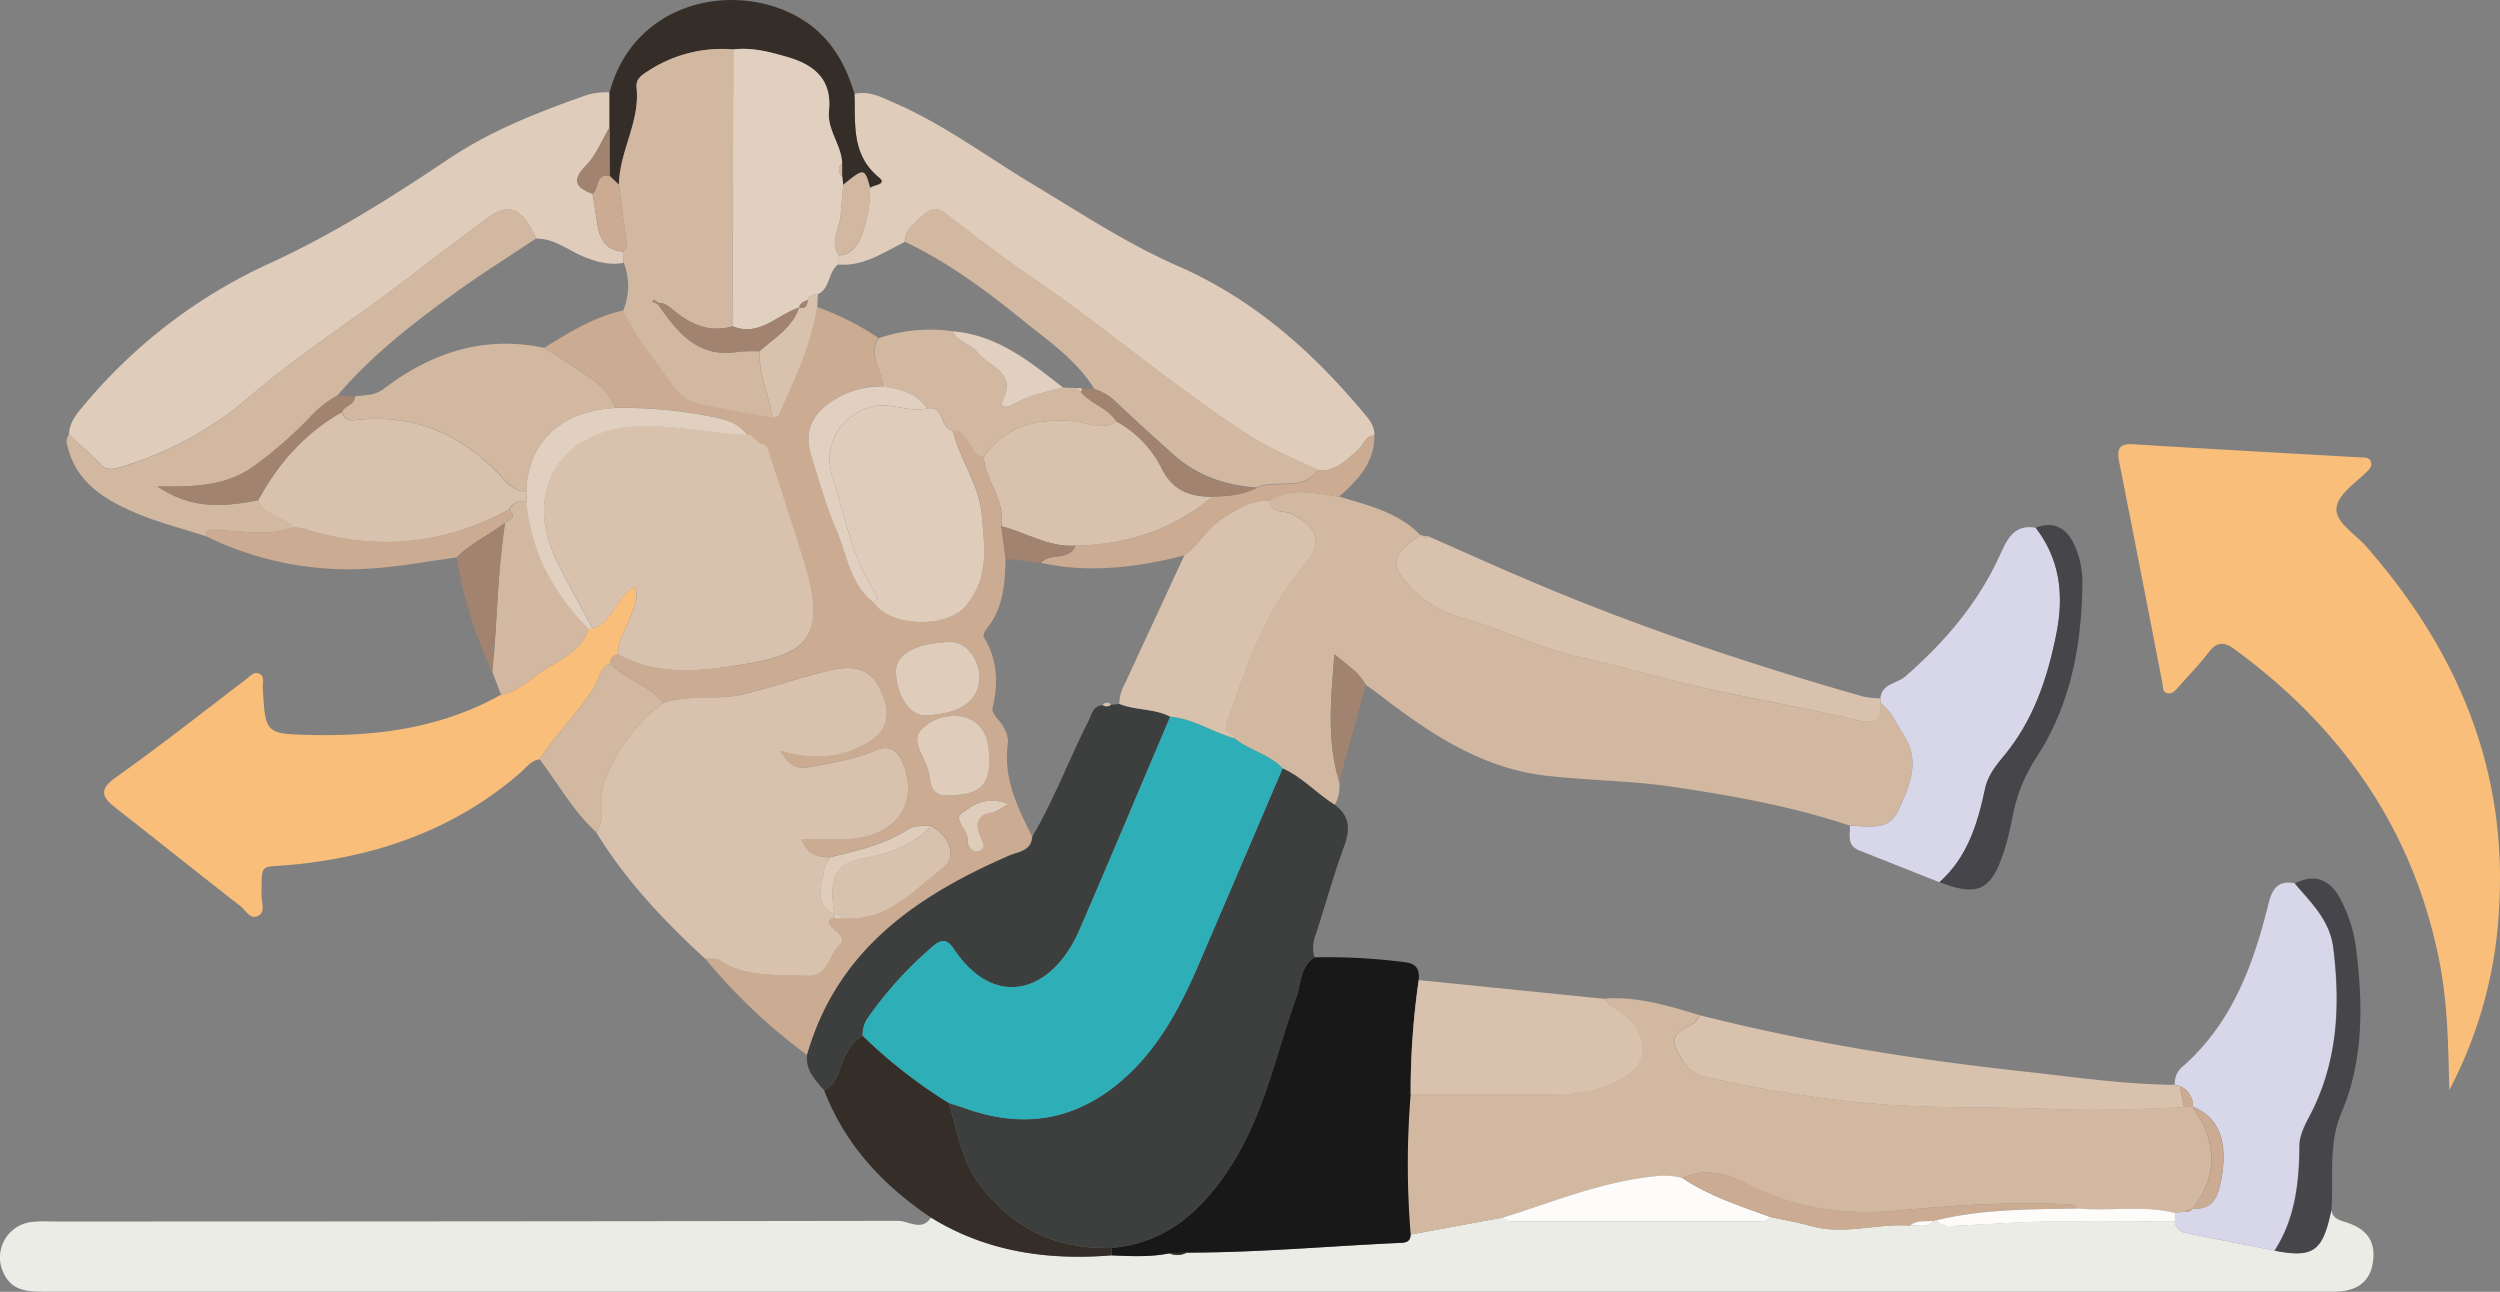 <svg xmlns="http://www.w3.org/2000/svg" viewBox="0 0 568.19 293.6"><rect x="0" y="0" width="568.19" height="293.6" fill="#808080" stroke="none"/><title>ex_d3_5_2</title><g id="Layer_2" data-name="Layer 2"><g id="Layer_1-2" data-name="Layer 1"><path d="M529.85,275c.37,2,1.83,2.31,3.53,2.86,4.84,1.57,6.76,4.66,5.84,9.5-.85,4.45-4.14,6.1-8.38,6.2-1.66,0-3.33,0-5,0q-257.62,0-515.25,0c-3.74,0-7.5.11-9.56-3.8a8.11,8.11,0,0,1,5.94-12,25.72,25.72,0,0,1,4.48-.14q96.36,0,192.72-.15c2.38,0,5.31,2.49,7.42-.76,12.63,7.8,26.48,9.76,41,8.6,4.4.18,8.8.42,13.16-.46a4.65,4.65,0,0,0,4-.17c16.06,0,32.05-1.46,48.07-2.19,1.33-.06,2.72,0,2.78-1.91l21-3.87c.84,1.06,2,.9,3.19.9h54c1.29,0,2.68.27,3.64-1,3,.66,6.11,1.15,9.09,2,7.54,2.16,15-.63,22.55-.07,1.85-.2,3.93.74,5.47-1.08l.24-.17.3,0c1.35,1.76,3.31,1.31,5.07,1.24,6.43-.25,12.86-.8,19.29-.9,9.95-.16,19.91-.06,29.87-.06a2.82,2.82,0,0,0,2.55,2.64c6.68,1.4,13.4,2.68,20.1,4,8,1.58,10.45.29,12.2-6.36C529.41,277,529.62,276,529.85,275Z" fill="#ebece6"/><path d="M556.67,247.75c-.25-9.81-.34-19.55-2.24-29.19-5.92-30-22.19-53.2-46.65-71.06-2.41-1.77-4-1.57-5.79.75-2.14,2.75-4.56,5.28-6.88,7.89-.66.74-1.42,1.65-2.48,1.42-1.22-.27-1-1.52-1.2-2.48-3.23-16.62-6.44-33.24-9.74-49.85-.55-2.78-.46-4.49,3.15-4.26,17.25,1.07,34.51,2,51.77,3,.8,0,1.76-.08,2.17.84.51,1.13-.29,1.84-1,2.54-2.72,2.67-7,5.42-6.75,8.75.2,2.86,4.41,5.42,6.8,8.15,20.42,23.31,31.91,50,30.19,81.45A99.41,99.41,0,0,1,556.67,247.75Z" fill="#f9be7a"/><path d="M304.36,177.62a8.28,8.28,0,0,1-1,5.29c-4.11-2.53-7.38-6.25-11.85-8.27-3.06-3.23-7.61-4.1-11-6.86.34-1.54-2.55-1-1.72-3.4,4.48-12.7,8.58-25.51,17.61-36,4.3-5,3.24-8.51-2.76-11.6-1.71-.89-4.7.15-5.12-3,5.09-3.21,10.46-1.65,15.79-.93,6.63,2,13.44,3.56,18.53,8.78-5.93,3.9-6.8,6.27-3.51,10.38a25.33,25.33,0,0,0,12.6,8.32c9.7,2.64,18.63,7.31,28.61,9.37,8,1.66,15.93,4.1,23.93,6,12.51,3,25.24,5,37.75,8,4.32,1,5.54,0,5.18-4,2.51,1.78,3.5,4.68,5.14,7.09,4.1,6,1.43,11.8-1.11,17.36-2.25,4.9-6.93,3.53-11,3.5-13.21-4.41-26.89-6.85-40.59-8.87-9.48-1.4-19.16-1.37-28.69-2.51-14.92-1.79-26.82-10-38.31-18.89-.79-.6-1.62-1.15-2.43-1.72-1.46-2.84-4.12-4.38-7.13-7C302.44,159,301.53,168.32,304.36,177.62Z" fill="#d2b8a0"/><path d="M341.56,276.72l-21,3.87a195.76,195.76,0,0,1,0-31.94c11.75,0,23.5,0,35.25,0a25.42,25.42,0,0,0,13.57-4.06c4.68-2.88,5-7.25,1.91-11.77-1.84-2.64-4.88-3.52-6.81-5.84,7.61-.61,14.73,1.62,21.87,3.76-.64.75-1.13,1.79-1.94,2.19-2.16,1.07-4.78,2.21-3.63,4.93s2.7,5.83,6.17,6.71a269.68,269.68,0,0,0,31.54,5.49c16.2,2.09,32.39,1.34,48.55,2,9.63.4,19.52,0,29.28-.43l2-.07h0c5.37,7.71,6,15.41,0,23.11l0,0-1.88.68-2.19.35c-7.24-1.83-14.65-.36-21.95-1-.55-.33-1.09-.91-1.66-.94-12.94-.7-25.87.1-38.71,1.34-12.38,1.19-24-.28-35-6.08-4.65-2.45-9.52-3.6-14.64-1.26a16.2,16.2,0,0,0-5.8-.44C364.32,268.42,353.11,273.15,341.56,276.72Z" fill="#d2b8a0"/><path d="M291.5,174.64c4.47,2,7.74,5.74,11.85,8.27,3.46,2.55,3.56,5.6,2.12,9.49-2.41,6.51-4.21,13.25-6.38,19.86a8.07,8.07,0,0,0-.35,5.32c-3.3,2.18-3,6-4.14,9.17-4.55,12.56-7.12,25.88-14.32,37.42-6.47,10.37-14.68,18.36-27.7,19.46-12.57.31-22.6-4.54-30.11-14.66-4.06-5.46-4.85-12.1-6.86-18.31,1.42.47,2.84.92,4.25,1.41,12.83,4.47,24.51,2.55,34.9-6.33C263.21,238.53,268.2,229,272.5,219Q282.06,196.86,291.5,174.64Z" fill="#3c3f3d"/><path d="M183.43,239.77a129.31,129.31,0,0,1-23.24-22c1.14.14,2.51-.09,3.37.47,6.09,4,12.93,3.16,19.66,3.5,5.14.26,5.05-4.61,7.5-6.92,2-1.9-.84-3-1.8-4.33s-.74-1.69.72-1.83h2c9.88.8,16-6.22,22.72-11.48,3.2-2.49,1.48-7.22-2.7-9.5-1.8.07-3.6-.28-5.31.82-5.38,3.47-11.57,4.77-17.65,6.3-2.81.06-5.19-.58-6.49-4.11,3.76,0,7.2.18,10.62,0,10.44-.65,15.78-7.56,12.69-16.45-1-3-2.8-5.41-6.69-3.67-4.42,2-9.17,2.7-13.88,3.58-4,.74-5.25.23-7.62-3.57,5.15,1.58,10.87,1.91,16,0,5.77-2.17,10-5.27,7.5-12.08-2.09-5.81-5.37-7.8-12.36-6.14-6.59,1.57-13,3.82-19.59,5.42-6.06,1.47-12.31,0-18.21,2-3-4.26-8.49-5.33-12-9a1.81,1.81,0,0,1,1.83-2.06c9,5,18.85,3.81,28.24,2.34,14.56-2.29,19.33-6,14-23.31-2.48-8.07-5.13-16.08-7.73-24.11-.39-1.19-.45-2.76-2.31-2.78l-1.08-1,0,0-1-1a5.9,5.9,0,0,0-.84,0c-1.71-2.51-4.41-3.33-7.12-4a101.62,101.62,0,0,0-22.94-2.17c-1.21-3.39-3.76-5.65-6.63-7.57-3.1-2.08-6.26-4.07-9.39-6.09,5.65-3.48,11.29-7,17.9-8.45,2.75,5.84,6.81,10.83,10.52,16,1.64,2.3,3.64,4.45,6.55,5.06,5.62,1.19,11.28,2.15,16.92,3.2.47-.15,1.22-.17,1.35-.47,3.56-8,7.34-15.88,8.76-24.61a64,64,0,0,1,13.91,7c-2.45,3.89.84,7.28,1,11a19.52,19.52,0,0,0-11.31,3.29c-5.13,3.21-6.6,7.16-4.81,12.81s3.28,11.14,5.56,16.43c2.45,5.68,3.07,12.37,8.46,16.57,3.92,5.7,16.73,6,21.16.67,5.34-6.47,4-13.52,3.47-20.66-.56-6.88-5-12.48-6.6-19,4,.07,3.45,5.47,7,6,.42,5.47,5,9.88,4,15.71q.53,3.69,1,7.4c-.13,5.68-.5,11.28-4.34,16-.38.47-.84,1.41-.63,1.75,3.14,5.15,3.37,10.58,2,16.29-.17.72.69,1.84,1.32,2.56,1.38,1.59,2.4,3.67,2.16,5.44-1.06,7.85,2.2,14.43,5.5,21.06-.16,3.37-3.15,3.48-5.28,4.4C208.2,203.66,190.21,216,183.43,239.77Zm20.19-87.18c.09,5.65,3.2,10.19,6.86,10,8-.39,12.21-3.47,12.12-8.92-.06-3.94-3.16-7.78-6.27-7.77C208.54,146,203.55,148.56,203.62,152.59ZM216,180.74c7.42-.11,9.4-2.89,8.69-10.69-.35-3.7-2.32-6.12-5.37-7a10.23,10.23,0,0,0-9.73,2.63c-2.38,2.21-.48,4.92.56,7.35a12.64,12.64,0,0,1,1.19,3.79C211.61,180.1,213.43,181.09,216,180.74Zm13.13,2c-4.83-1.94-8,.16-10.51,2-2.19,1.64,1.5,3.81,1.28,6.17-.09,1,.67,2.95,2.41,2.5,2-.53,1-2.11.5-3.23-1.3-3-.93-5,2.74-5.6C226.48,184.46,227.29,183.75,229.16,182.75Z" fill="#cbab91"/><path d="M189.64,208.7c-1.46.14-1.59.65-.72,1.83s3.82,2.43,1.8,4.33c-2.45,2.31-2.36,7.18-7.5,6.92-6.73-.34-13.57.47-19.66-3.5-.86-.56-2.23-.33-3.37-.47-9.34-8.58-18-17.72-24.66-28.62,2.36-3.57.37-7.79,1.85-11.58a39.31,39.31,0,0,1,13.29-17.8c5.9-2.07,12.15-.57,18.21-2,6.6-1.6,13-3.85,19.59-5.42,7-1.66,10.27.33,12.36,6.14,2.46,6.81-1.73,9.91-7.5,12.08-5.15,1.94-10.87,1.61-16,0,2.37,3.8,3.66,4.31,7.62,3.57,4.71-.88,9.46-1.61,13.88-3.58,3.89-1.74,5.65.66,6.69,3.67,3.09,8.89-2.25,15.8-12.69,16.45-3.42.21-6.86,0-10.62,0,1.3,3.53,3.68,4.17,6.49,4.11a11.74,11.74,0,0,0-1.45,3.07c-.52,3.55-2.33,7.51,2.41,9.81h0C189.64,208.05,189.64,208.38,189.64,208.7Z" fill="#d8c2ad"/><path d="M140.52,148.75a1.81,1.81,0,0,0-1.83,2.06c-2.43,1-2.58,3.68-3.73,5.51-3.63,5.8-8.64,10.52-12.31,16.25-2,.27-3.06,1.91-4.41,3.08-15,13-32.78,19.1-52.22,20.92-7.12.66-6.45-.67-6.59,7,0,1.56,1,3.68-.8,4.59s-2.8-1.29-4-2.23c-9.41-7.33-18.72-14.79-28.12-22.14-3.08-2.41-4.4-4.12-.15-7.13,10.13-7.19,19.88-14.91,29.78-22.43.79-.6,1.48-1.54,2.58-1.18,1.51.5,1,1.91,1,3,.56,10.84.56,10.76,11.39,11,15,.31,29.45-1.7,42.75-9.16,3.19-.59,5.73-2.64,8.12-4.44,4.19-3.16,9.88-4.81,11.8-10.53l.89-.11c4.77-1.41,5.28-7.33,9.57-9.4,1.05,2.52-.15,4.49-.81,6.48C142.46,142.84,140.27,145.38,140.52,148.75Z" fill="#f9be7a"/><path d="M15.68,98.76c.06-2.48,1.41-4.28,2.94-6.11A119.53,119.53,0,0,1,61.11,59.93C75.4,53.41,88.75,45,101.77,36.25c9.61-6.47,20.14-10.59,30.9-14.41a14.85,14.85,0,0,1,5.86-.85v8c-1.75,2.92-3,6.3-5.35,8.67-3.37,3.45-2.25,5,1.48,6.4.35,2.11.72,4.21,1,6.33.52,3.53,1.7,6.45,5.87,6.81l.21,2.52c-2.82.57-5.36,0-8.1-1-4-1.38-7.3-4.53-11.79-4.49-3.3-7.26-6.38-8.34-11.6-4.28-5,3.86-10.11,7.45-15,11.33C82.65,71.16,69,79.66,56.78,90.11A79.37,79.37,0,0,1,27.86,106c-1.84.55-3.37,1.11-5-.54C20.57,103.16,18.08,101,15.68,98.76Z" fill="#dfccbb"/><path d="M194.2,21.35c3.33-.78,6.14.76,9,2,11.31,4.9,21.14,12.3,31.63,18.59,10.8,6.48,21.34,13.48,32.89,18.53C284.94,68,298.4,80,310.18,94.14c1.17,1.4,2.3,2.85,2.18,4.85-2.1,0-2.34,2.09-3.53,3.11-2.74,2.34-5.16,5.2-9.31,4.78-5-2.48-10.32-4.51-15-7.51-17.71-11.33-33.61-25.19-51-37-6.27-4.28-12.32-8.9-18.28-13.61-2.2-1.74-3.76-1.43-5.54.26s-3.94,3.14-4.1,6c-4.79,2.31-9.26,5.55-15,5.1,0-.69,0-1.37,0-2.06,2.92-.21,4.34-2.15,5.26-4.61a29.3,29.3,0,0,0,1.87-10.69c.79-.75,4-.73,2-2.37C193.41,35.09,194.46,28.11,194.2,21.35Z" fill="#dfccbb"/><path d="M252.58,283.63c13-1.1,21.23-9.09,27.7-19.46,7.2-11.54,9.77-24.86,14.32-37.42,1.13-3.13.84-7,4.14-9.17a137.83,137.83,0,0,1,20.3,1.07c3,.31,3.58,1.65,3.4,4.1a176.84,176.84,0,0,0-1.83,25.9,195.76,195.76,0,0,0,0,31.94c-.06,1.9-1.45,1.85-2.78,1.91-16,.73-32,2.19-48.07,2.19l-4,.17c-4.36.88-8.76.64-13.16.46C252.59,284.75,252.59,284.19,252.58,283.63Z" fill="#191819"/><path d="M183.43,239.77c6.78-23.75,24.77-36.11,45.94-45.3,2.13-.92,5.12-1,5.28-4.4,4.93-8.34,8.28-17.43,12.64-26,.78-1.55,1-3.59,3.33-3.8a1.52,1.52,0,0,0,1.89-.09l1.88-.18c3.72,1.51,7.95,1,11.58,2.91C259.1,179,252.3,195.2,245.35,211.31c-6.16,14.27-19.17,18.43-28.58,4.33-1.5-2.24-2.82-2.27-4.76-.55a86.75,86.75,0,0,0-14.68,16.12,6.63,6.63,0,0,0-1.26,4.18,9.46,9.46,0,0,0-3.57,3.84c-1.79,2.83-1.67,6.83-5.2,8.56C185.27,245.48,183.06,243.24,183.43,239.77Z" fill="#3c3f3d"/><path d="M420.45,187.69c4.06,0,8.74,1.4,11-3.5,2.54-5.56,5.21-11.34,1.11-17.36-1.64-2.41-2.63-5.31-5.14-7.09l-.06-1c.33-3.42,3.79-3.34,5.68-5,8.92-7.79,16.48-16.57,21.44-27.46,1.56-3.41,3.11-7.25,8.18-6.34,5.53,7.23,6.46,15.25,4.73,24-2,10.24-5.25,19.84-12.05,28-1.82,2.17-3.56,4.46-4.16,7.27-1.7,8-4,15.63-10.39,21.31q-9.15-3.65-18.31-7.27C419.71,192.13,420.49,189.76,420.45,187.69Z" fill="#d8d6e9"/><path d="M494.31,275.68l2.19-.35a1.61,1.61,0,0,0,1.88-.68l0,0c4.24.33,5.56-2.17,6.33-5.86,1.85-8.92-.14-14.73-6.3-17.25h0a4.84,4.84,0,0,0-3-4.72l-1.13-.3a4.92,4.92,0,0,1,2-4.3c10.73-9.54,15.6-22.23,19-35.66.85-3.33,1.51-6.67,6.2-5.83,3.71,4.41,8,8.35,8.78,14.68,1.65,13.32,1,26.19-5.45,38.34-1.07,2-2.22,4.34-2.24,6.54-.07,8.45-.94,16.61-5.66,23.93-6.7-1.33-13.42-2.61-20.1-4a2.82,2.82,0,0,1-2.55-2.64Z" fill="#d8d6e9"/><path d="M15.68,98.76c2.4,2.24,4.89,4.4,7.19,6.74,1.62,1.65,3.15,1.09,5,.54A79.37,79.37,0,0,0,56.78,90.11C69,79.66,82.65,71.16,95.24,61.25c4.93-3.88,10.09-7.47,15-11.33,5.22-4.06,8.3-3,11.6,4.27-6.21,4.15-12.54,8.12-18.58,12.49-9.54,6.9-18.84,14.13-26.53,23.16A24.8,24.8,0,0,0,70.29,95,94.28,94.28,0,0,1,58,105.73c-6.16,4.64-13.45,5-22.24,4.81,8.11,5.49,15.49,4.55,22.92,3.17,1.47,3.65,5.79,3.58,8.07,6.17-5.62,2.06-11.41.75-17.12.7-1.34,0-2.64-.88-2.86,1.27-5.34-1.74-10.85-3.09-16-5.3-7.09-3.06-13.64-7-15.51-15.49A2.41,2.41,0,0,1,15.68,98.76Z" fill="#d2b8a0"/><path d="M427.35,158.71l.06,1c.36,4-.86,5-5.18,4-12.51-3-25.24-5.06-37.75-8-8-1.89-16-4.33-23.93-6-10-2.06-18.91-6.73-28.61-9.37a25.33,25.33,0,0,1-12.6-8.32c-3.29-4.11-2.42-6.48,3.51-10.38a1.26,1.26,0,0,1,.63.13c.3.67.63.79,1,.06,7.86,3.45,15.68,7,23.58,10.33,24.52,10.44,49.77,18.82,75.38,26.15A20.88,20.88,0,0,0,427.35,158.71Z" fill="#d8c2ad"/><path d="M320.61,248.65a176.84,176.84,0,0,1,1.83-25.9L364.53,227c1.93,2.32,5,3.2,6.81,5.84,3.13,4.52,2.77,8.89-1.91,11.77a25.42,25.42,0,0,1-13.57,4.06C344.11,248.62,332.36,248.65,320.61,248.65Z" fill="#d8c2ad"/><path d="M494.29,246.56l1.13.3c.32,1.59.63,3.19.95,4.79-9.76.45-19.65.83-29.28.43-16.16-.66-32.35.09-48.55-2A269.68,269.68,0,0,1,387,244.59c-3.47-.88-5-3.94-6.17-6.71s1.47-3.86,3.63-4.93c.81-.4,1.3-1.44,1.94-2.19,24.91,6.31,50.22,10.3,75.75,13C472.85,245,483.51,246.46,494.29,246.56Z" fill="#d8c2ad"/><path d="M187.3,247.79c3.53-1.73,3.41-5.73,5.2-8.56a9.46,9.46,0,0,1,3.57-3.84,113.2,113.2,0,0,0,19.54,15.27c2,6.21,2.8,12.85,6.86,18.31,7.51,10.12,17.54,15,30.11,14.66,0,.56,0,1.12,0,1.69-14.51,1.16-28.36-.8-41-8.6C200.7,269.42,192.09,260.21,187.3,247.79Z" fill="#352e28"/><path d="M194.2,21.35c.26,6.76-.79,13.74,5.54,18.95,2,1.64-1.19,1.62-2,2.37-1.27-4.54-1.35-4.55-6.13-.67-.08-.68-.15-1.36-.23-2l0-2.93c-.2-4.17-3.44-7.54-3-11.9.73-7.08-3.32-10.46-9.55-12.24-4-1.15-8-2.2-12.2-1.69a30.65,30.65,0,0,0-19.31,4.89c-1.39.88-2.87,1.79-2.66,3.81.82,7.75-3.94,14.49-4,22.08L138.58,40q0-5.55-.05-11.09V21c5.7-21.17,28.91-25.34,43.2-16.92C188.47,8,192.07,14.13,194.2,21.35Z" fill="#352e28"/><path d="M440.78,200.5c6.39-5.68,8.69-13.33,10.39-21.31.6-2.81,2.34-5.1,4.16-7.27,6.8-8.13,10-17.73,12.05-28,1.73-8.78.8-16.8-4.73-24,4.12-1.58,7,.1,8.73,3.74a20.82,20.82,0,0,1,1.9,9.19c-.21,14.14-2.73,27.67-10.73,39.73a37.61,37.61,0,0,0-5.21,13.34c-.51,2.43-1,4.86-1.78,7.22C452.63,202.42,449.66,203.87,440.78,200.5Z" fill="#46464a"/><path d="M517,284.26c4.72-7.32,5.59-15.48,5.66-23.93,0-2.2,1.17-4.52,2.24-6.54,6.42-12.15,7.1-25,5.45-38.34-.79-6.33-5.07-10.27-8.78-14.68,4.25-2.15,7.58-1.13,10,2.95a32.09,32.09,0,0,1,4,12.66c1.5,12.44,1.58,24.74-3.44,36.59-3,7.1-1.74,14.68-2.24,22-.23,1-.44,1.93-.69,2.88C527.41,284.55,524.94,285.84,517,284.26Z" fill="#46464a"/><path d="M133.8,142.92c-1.92,5.72-7.61,7.37-11.8,10.53-2.39,1.8-4.93,3.85-8.12,4.44l-2-5.21c1.19-11.26,1.14-22.62,2.92-33.83,1.08-.76,2.73-1.35.94-3,.76-1.76,2.24-2.1,4-1.94C120.63,125.39,125.81,134.84,133.8,142.92Z" fill="#d2b8a0"/><path d="M122.65,172.57c3.67-5.73,8.68-10.45,12.31-16.25,1.15-1.83,1.3-4.52,3.73-5.51,3.49,3.67,8.94,4.74,12,9a39.31,39.31,0,0,0-13.29,17.8c-1.48,3.79.51,8-1.85,11.58C130.3,184.38,126.88,178.16,122.65,172.57Z" fill="#d2b8a0"/><path d="M115.7,115.84c1.79,1.66.14,2.25-.94,3-3.59,2.71-7.75,4.63-11,7.86-6.49.86-13,2.11-19.47,2.51a73.58,73.58,0,0,1-37.54-7.37c.22-2.15,1.52-1.28,2.86-1.27,5.71,0,11.5,1.36,17.12-.7a12.44,12.44,0,0,1,2.46.29C85.33,125.31,100.81,123.79,115.7,115.84Z" fill="#cbab91"/><path d="M299.52,106.88c4.15.42,6.57-2.44,9.31-4.78,1.19-1,1.43-3.14,3.53-3.11.09,6.24-3.85,10.14-8,13.91-5.33-.72-10.7-2.28-15.79.93-4.06-.23-7.16,2-10.45,3.91-3.65,2.18-5.49,6.13-8.9,8.46-1.44.36-2.87.74-4.32,1.06-9.39,2-18.82,2.75-28.31.68,2-2.47,6.41-.27,7.86-3.93,11.63-.19,22.11-3.59,31.12-11.12,3.42-.16,6.85-.27,10-2C289.94,108.78,295.92,112,299.52,106.88Z" fill="#cbab91"/><path d="M103.79,126.71c3.22-3.23,7.38-5.15,11-7.86-1.78,11.21-1.73,22.57-2.92,33.83A96.65,96.65,0,0,1,103.79,126.71Z" fill="#a1836f"/><path d="M304.36,177.62c-2.83-9.3-1.92-18.66-1.06-28.91,3,2.61,5.67,4.15,7.13,7Q307.4,166.67,304.36,177.62Z" fill="#a1836f"/><path d="M324.49,121.87c-.38.73-.71.61-1-.06Z" fill="#d2b8a0"/><path d="M341.56,276.72c11.55-3.57,22.76-8.3,35-9.43a16.27,16.27,0,0,1,5.81.44c6.16,4.15,13.18,6.37,20.06,8.89-1,1.27-2.35,1-3.64,1h-54C343.6,277.62,342.4,277.78,341.56,276.72Z" fill="#fdfcfb"/><path d="M402.43,276.62c-6.88-2.52-13.9-4.74-20.06-8.89,5.11-2.34,10-1.19,14.63,1.26,11,5.8,22.61,7.27,35,6.08,12.84-1.24,25.77-2,38.71-1.34.57,0,1.11.61,1.66.94-10.82.18-21.66.08-32.28,2.66l-.3,0-.24.17c-1.86.2-3.85-.27-5.47,1.08-7.52-.56-15,2.23-22.55.07C408.54,277.77,405.46,277.28,402.43,276.62Z" fill="#cbab91"/><path d="M440.08,277.33c10.62-2.58,21.46-2.48,32.28-2.66,7.3.65,14.71-.82,21.95,1v1.93c-10,0-19.92-.1-29.87.06-6.43.1-12.86.65-19.29.9C443.39,278.64,441.43,279.09,440.08,277.33Z" fill="#fdfcfb"/><path d="M434.07,278.55c1.62-1.35,3.61-.88,5.47-1.08C438,279.29,435.92,278.35,434.07,278.55Z" fill="#fdfcfb"/><path d="M265.75,284.86l4-.17A4.65,4.65,0,0,1,265.75,284.86Z" fill="#352e28"/><path d="M215.61,250.66a113.2,113.2,0,0,1-19.54-15.27,6.63,6.63,0,0,1,1.26-4.18A86.75,86.75,0,0,1,212,215.09c1.94-1.72,3.26-1.69,4.76.55,9.41,14.1,22.42,9.94,28.58-4.33,7-16.11,13.75-32.29,20.62-48.44,5.25.46,9.62,3.51,14.55,4.91,3.37,2.76,7.92,3.63,11,6.86q-9.5,22.2-19,44.39c-4.3,10-9.29,19.5-17.74,26.71-10.39,8.88-22.07,10.8-34.9,6.33C218.45,251.58,217,251.13,215.61,250.66Z" fill="#2eaeb6"/><path d="M280.52,167.78c-4.93-1.4-9.3-4.45-14.55-4.91-3.63-1.88-7.86-1.4-11.58-2.91a9.4,9.4,0,0,1,1.33-4.7q6.73-14.52,13.46-29.06c3.41-2.33,5.25-6.28,8.9-8.46,3.29-2,6.39-4.14,10.45-3.91.42,3.12,3.41,2.08,5.12,3,6,3.09,7.06,6.62,2.76,11.6-9,10.47-13.13,23.28-17.61,36C278,166.76,280.86,166.24,280.52,167.78Z" fill="#d8c2ad"/><path d="M498.37,251.58c6.16,2.52,8.15,8.33,6.3,17.25-.77,3.69-2.09,6.19-6.33,5.86C504.36,267,503.74,259.29,498.37,251.58Z" fill="#cbab91"/><path d="M496.37,251.65c-.32-1.6-.63-3.2-.95-4.79a4.84,4.84,0,0,1,3,4.72Z" fill="#cbab91"/><path d="M498.38,274.65a1.61,1.61,0,0,1-1.88.68Z" fill="#cbab91"/><path d="M140.52,148.75c-.25-3.37,1.94-5.91,2.93-8.86.66-2,1.86-4,.81-6.48-4.29,2.07-4.8,8-9.57,9.4-2.71-5.1-5.56-10.13-8.13-15.3-8-16.07,1.09-30.39,19.06-30.7,8.18-.15,16.1,1.7,24.19,2a5.9,5.9,0,0,1,.84,0l1,1,0,0,1.08,1c1.86,0,1.92,1.59,2.31,2.78,2.6,8,5.25,16,7.73,24.11,5.31,17.29.54,21-14,23.31C159.37,152.56,149.57,153.74,140.52,148.75Z" fill="#d8c2ad"/><path d="M140.68,42c.09-7.59,4.85-14.33,4-22.08-.21-2,1.27-2.93,2.66-3.81a30.65,30.65,0,0,1,19.31-4.89q-.09,31.47-.17,62.94c-4.93,1.44-9-.19-12.89-3.22-1.13-.89-2.23-2-3.87-2.08-.39-.24-.78-.5-1.19-.71,0,0-.2.22-.31.34l1.27.64c4.44,6.3,9,12.32,18.16,10.85a35.39,35.39,0,0,1,4.95-.13c-.17,5.26,2.11,10,3,15.09-5.64-1-11.3-2-16.92-3.2-2.91-.61-4.91-2.76-6.55-5.06-3.71-5.21-7.77-10.2-10.52-16a14.47,14.47,0,0,0,.14-11l-.21-2.51c1.1-.83.94-1.85.74-3.08C141.65,50.06,141.21,46,140.68,42Z" fill="#d2b8a0"/><path d="M216.52,97.9c1.6,6.56,6,12.16,6.6,19,.58,7.14,1.87,14.19-3.47,20.66-4.43,5.38-17.24,5-21.15-.67.6-.38,1.15-1,.75-1.61-5.55-8.18-7.14-17.79-10.07-26.94-2.17-6.8,1.45-13.49,8.32-15.73,4.6-1.51,8.8,1.25,13.19.22C214.79,92.05,213.5,97.47,216.52,97.9Z" fill="#dfccbb"/><path d="M275.53,112.89c-9,7.53-19.49,10.93-31.12,11.12-6.1.4-11.21-3-16.83-4.41,1-5.83-3.59-10.24-4-15.71,4.94-7.1,11.86-8.78,20.13-8.18,3.27.24,6.73,2.26,10.06.08A24.51,24.51,0,0,1,264,106.36C266.62,111.61,270.48,112.87,275.53,112.89Z" fill="#d8c2ad"/><path d="M123.73,79.07c3.13,2,6.29,4,9.39,6.09,2.87,1.92,5.42,4.18,6.63,7.57-12.31.66-19.89,7.86-20.11,19.1a7.05,7.05,0,0,1-4.7-2.48C105.69,99,94.39,93.71,80.27,95.54c-1.47.19-2.08-.72-2.56-1.85.52-1.57,3-1.57,2.93-3.6,2.23-.33,4.45-.1,6.54-1.69C98,80.16,110,76.15,123.73,79.07Z" fill="#d2b8a0"/><path d="M241.59,88.08l2.94.1,1.13.83c2.22,2.84,6.15,3.62,8.1,6.78C250.43,98,247,96,243.7,95.71c-8.27-.6-15.19,1.08-20.13,8.18-3.6-.52-3.06-5.92-7-6-3-.43-1.73-5.85-5.83-5-2.36-3.71-6.22-4.39-10.1-5-.11-3.67-3.4-7.06-1-11a35.77,35.77,0,0,1,16.83-1.6c1.09,2.51,4.16,2.78,5.56,4.7,2.44,3.36,9.23,4.44,5.83,11.1-.82,1.61,1.06,1.73,2.16,1C233.57,89.87,237.63,89.14,241.59,88.08Z" fill="#d2b8a0"/><path d="M119.64,111.83c.22-11.24,7.8-18.44,20.11-19.1a101.62,101.62,0,0,1,22.94,2.17c2.71.63,5.41,1.45,7.12,4-8.09-.35-16-2.2-24.19-2-18,.31-27,14.63-19.06,30.7,2.57,5.17,5.42,10.2,8.13,15.3l-.89.11c-8-8.08-13.17-17.53-14.15-29C119.65,113.21,119.65,112.52,119.64,111.83Z" fill="#e1cfbf"/><path d="M211.64,187.73c4.18,2.28,5.9,7,2.7,9.5-6.74,5.26-12.84,12.28-22.72,11.48a2.05,2.05,0,0,0-2-1h0c-1.37-8.62.26-11.64,7.49-12.86C202.73,193.91,207.66,191.85,211.64,187.73Z" fill="#d8c2ad"/><path d="M203.62,152.59c-.07-4,4.92-6.64,12.71-6.68,3.11,0,6.21,3.83,6.27,7.77.09,5.45-4.09,8.53-12.12,8.92C206.82,162.78,203.71,158.24,203.62,152.59Z" fill="#dfccbb"/><path d="M216,180.74c-2.6.35-4.42-.64-4.66-3.94a12.64,12.64,0,0,0-1.19-3.79c-1-2.43-2.94-5.14-.56-7.35a10.23,10.23,0,0,1,9.73-2.63c3.05.9,5,3.32,5.37,7C225.43,177.85,223.45,180.63,216,180.74Z" fill="#dfccbb"/><path d="M200.59,87.83c3.88.65,7.74,1.33,10.1,5-4.39,1-8.59-1.73-13.19-.22-6.87,2.24-10.49,8.93-8.32,15.73,2.93,9.15,4.52,18.76,10.07,26.94.4.59-.15,1.23-.75,1.61-5.4-4.2-6-10.89-8.47-16.57-2.28-5.29-3.82-10.92-5.56-16.43s-.32-9.6,4.81-12.81A19.52,19.52,0,0,1,200.59,87.83Z" fill="#e1cfbf"/><path d="M185.9,66.84c-.06,1-.11,2-.17,3-1.42,8.73-5.2,16.64-8.76,24.61-.13.3-.88.32-1.35.47-.88-5-3.16-9.83-3-15.09,3.34-3,7.43-5.32,9-9.93l0,0c1.47.35,1.88-.49,1.95-1.73A2.35,2.35,0,0,1,185.9,66.84Z" fill="#d8c2ad"/><path d="M211.64,187.73c-4,4.12-8.91,6.18-14.51,7.14-7.23,1.22-8.86,4.24-7.49,12.86-4.74-2.3-2.93-6.26-2.41-9.81a11.74,11.74,0,0,1,1.45-3.07c6.08-1.53,12.27-2.83,17.65-6.3C208,187.45,209.84,187.8,211.64,187.73Z" fill="#dfccbb"/><path d="M227.58,119.6c5.62,1.42,10.73,4.81,16.83,4.41-1.45,3.66-5.82,1.46-7.86,3.93l-7.94-.94Q228.1,123.3,227.58,119.6Z" fill="#a1836f"/><path d="M229.16,182.75c-1.87,1-2.68,1.71-3.58,1.86-3.67.6-4,2.61-2.74,5.6.48,1.12,1.53,2.7-.5,3.23-1.74.45-2.5-1.51-2.41-2.5.22-2.36-3.47-4.53-1.28-6.17C221.13,182.91,224.33,180.81,229.16,182.75Z" fill="#dfccbb"/><path d="M189.63,207.72a2.05,2.05,0,0,1,2,1h-2C189.64,208.38,189.64,208.05,189.63,207.72Z" fill="#dfccbb"/><path d="M172.74,100.89l-1.08-1Z" fill="#e1cfbf"/><path d="M171.69,99.88l-1-1Z" fill="#e1cfbf"/><path d="M140.68,42c.53,4,1,8.08,1.62,12.1.2,1.23.36,2.25-.74,3.08-4.17-.36-5.35-3.28-5.87-6.81-.31-2.12-.68-4.22-1-6.33,1.56-1.08.53-4.71,3.92-4Z" fill="#cbab91"/><path d="M138.58,40c-3.39-.73-2.36,2.9-3.92,4-3.73-1.38-4.85-3-1.48-6.4,2.32-2.37,3.6-5.75,5.35-8.67Q138.56,34.49,138.58,40Z" fill="#a1836f"/><path d="M185.9,66.84a2.35,2.35,0,0,0-2.34,1.36c-.86.33-1.72.67-1.95,1.73l0,0c-5,1.6-9,6.72-15.12,4.24q.08-31.47.17-62.94c4.22-.51,8.19.54,12.2,1.69,6.23,1.78,10.28,5.16,9.55,12.24-.44,4.36,2.8,7.73,3,11.9a1.83,1.83,0,0,0,0,2.93c.08.68.15,1.36.23,2-.13,2.25-.45,4.52-.55,6.71-.13,3.08-2.66,6.1-.45,9.26,0,.69,0,1.37,0,2.06C188.1,61.63,188.84,65.51,185.9,66.84Z" fill="#e1cfbf"/><path d="M248.7,88.39c-4.08-6.64-10.5-10.94-16.33-15.67-8.31-6.74-17-13.17-26.74-17.79.16-2.81,2.31-4.25,4.1-6s3.34-2,5.54-.26c6,4.71,12,9.33,18.28,13.61,17.35,11.85,33.25,25.71,51,37,4.69,3,10,5,15,7.51-3.6,5.1-9.58,1.9-14,4-7.15-.5-13.62-2.76-19-7.62-4.32-3.88-8.64-7.76-12.84-11.77A12.37,12.37,0,0,0,248.7,88.39Z" fill="#d2b8a0"/><path d="M190.63,58c-2.21-3.16.32-6.18.45-9.26.1-2.19.42-4.46.55-6.71,4.78-3.88,4.86-3.87,6.13.67a29.3,29.3,0,0,1-1.87,10.69C195,55.82,193.55,57.76,190.63,58Z" fill="#d2b8a0"/><path d="M250.62,160.23a1.18,1.18,0,0,1,1.89-.09A1.52,1.52,0,0,1,250.62,160.23Z" fill="#d8c2ad"/><path d="M119.64,111.83c0,.69,0,1.38,0,2.07-1.71-.16-3.19.18-4,1.94-14.89,8-30.37,9.47-46.48,4.33a12.44,12.44,0,0,0-2.46-.29c-2.28-2.59-6.6-2.52-8.07-6.17,4.54-8.38,10.63-15.29,19-20,.48,1.13,1.09,2,2.56,1.85,14.12-1.83,25.42,3.43,34.67,13.81A7.05,7.05,0,0,0,119.64,111.83Z" fill="#d8c2ad"/><path d="M77.71,93.69c-8.39,4.73-14.48,11.64-19,20-7.43,1.38-14.81,2.32-22.92-3.17,8.79.24,16.08-.17,22.24-4.81A94.28,94.28,0,0,0,70.29,95a24.8,24.8,0,0,1,6.48-5.14l3.87.25C80.68,92.12,78.23,92.12,77.71,93.69Z" fill="#a1836f"/><path d="M191.4,40a1.83,1.83,0,0,1,0-2.93Z" fill="#d2b8a0"/><path d="M248.7,88.39a12.37,12.37,0,0,1,4.93,3.12c4.2,4,8.52,7.89,12.84,11.77,5.39,4.86,11.86,7.12,19,7.62-3.1,1.72-6.53,1.83-10,2-5,0-8.91-1.28-11.52-6.53a24.51,24.51,0,0,0-10.25-10.57c-1.95-3.16-5.88-3.94-8.1-6.78a2,2,0,0,0,.21-.76Z" fill="#a1836f"/><path d="M166.51,74.14c6.13,2.48,10.13-2.64,15.12-4.24-1.57,4.61-5.66,6.93-9,9.93a35.39,35.39,0,0,0-4.95.13c-9.13,1.47-13.72-4.55-18.16-10.85l.23-.27c1.64,0,2.74,1.19,3.87,2.08C157.46,74,161.58,75.58,166.51,74.14Z" fill="#a1836f"/><path d="M149.52,69.11l-1.27-.64c.11-.12.28-.36.31-.34.41.21.8.47,1.19.71Z" fill="#a1836f"/><path d="M241.59,88.08c-4,1.06-8,1.79-11.57,4-1.1.69-3,.57-2.16-1,3.4-6.66-3.39-7.74-5.83-11.1-1.4-1.92-4.47-2.19-5.56-4.7C226.61,76.08,234.06,82.16,241.59,88.08Z" fill="#e1cfbf"/><path d="M245.87,88.25a2,2,0,0,1-.21.76l-1.13-.83Z" fill="#e1cfbf"/><path d="M181.61,69.93c.23-1.06,1.09-1.4,1.95-1.73C183.49,69.44,183.08,70.28,181.61,69.93Z" fill="#a1836f"/></g></g></svg>